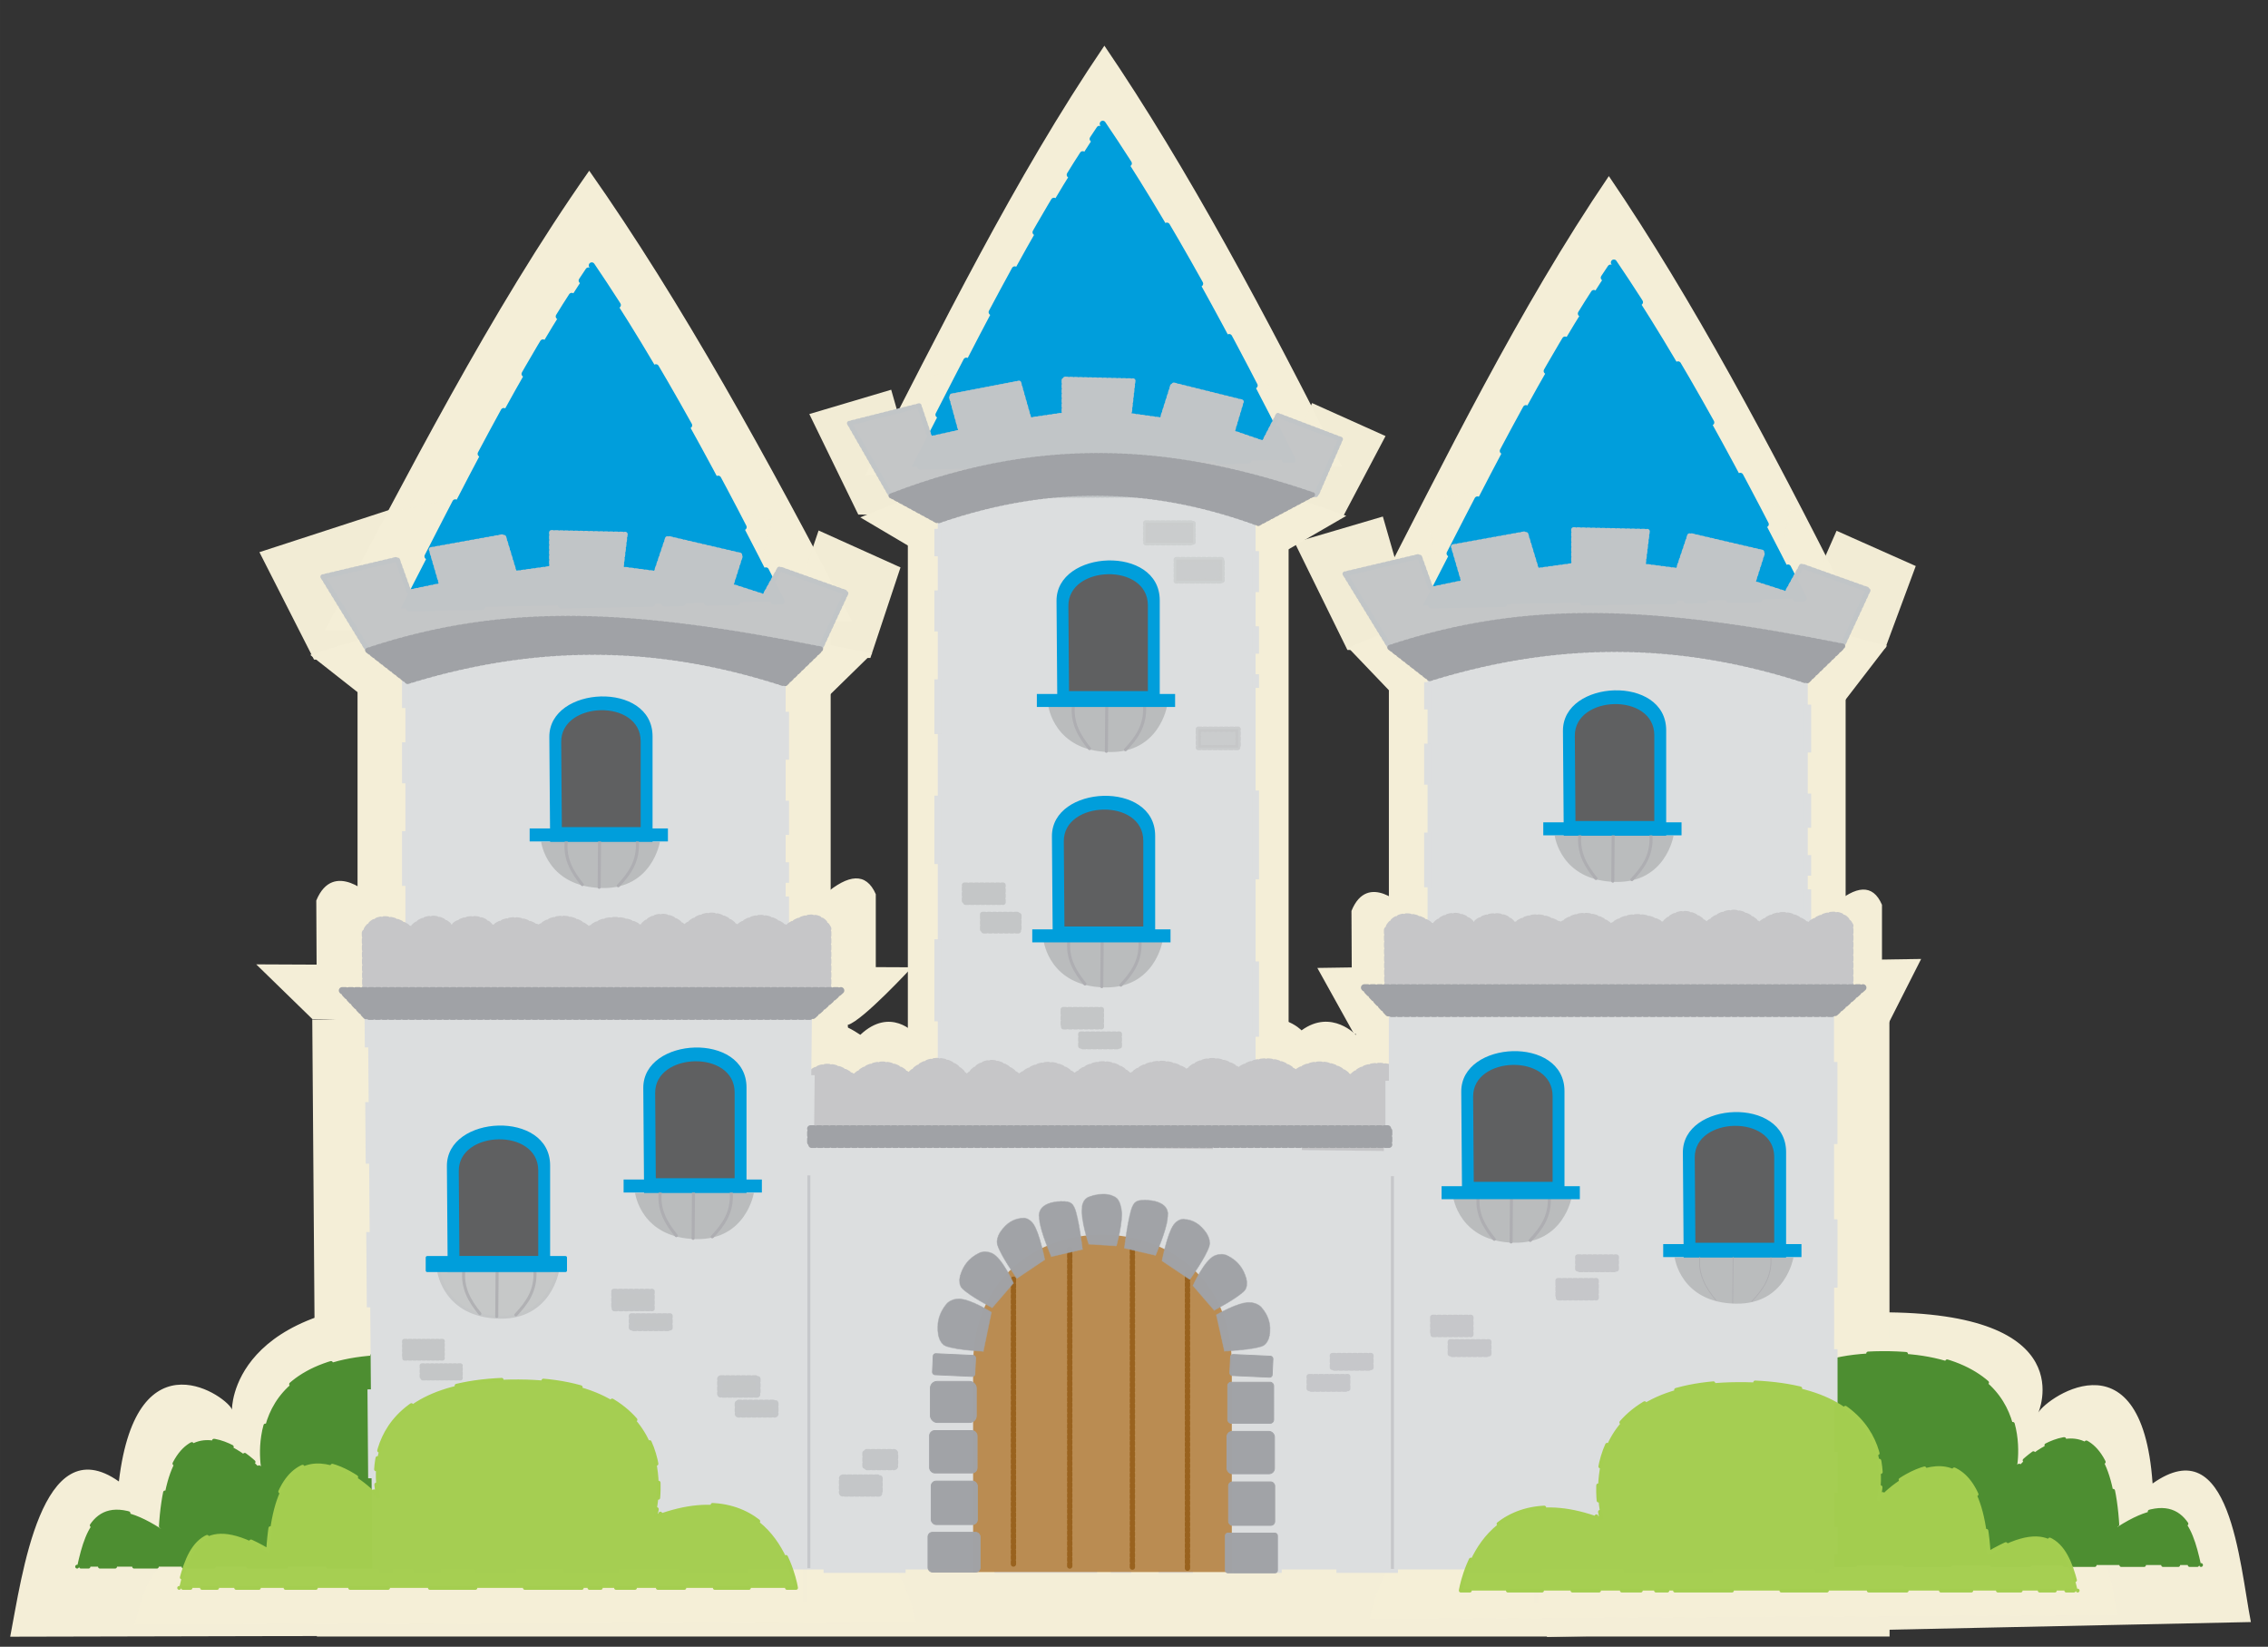 <?xml version="1.0" encoding="UTF-8" standalone="no"?>
<svg
   xmlns:dc="http://purl.org/dc/elements/1.1/"
   xmlns:cc="http://creativecommons.org/ns#"
   xmlns:rdf="http://www.w3.org/1999/02/22-rdf-syntax-ns#"
   xmlns:svg="http://www.w3.org/2000/svg"
   xmlns="http://www.w3.org/2000/svg"
   xmlns:xlink="http://www.w3.org/1999/xlink"
   xmlns:sodipodi="http://sodipodi.sourceforge.net/DTD/sodipodi-0.dtd"
   xmlns:inkscape="http://www.inkscape.org/namespaces/inkscape"
   viewBox="0 0 306.789 222.7"
   height="841.701"
   width="1159.52"
   version="1.1"
   id="svg613"
   sodipodi:docname="castelo_sticker.svg"
   inkscape:version="0.92.3 (2405546, 2018-03-11)">
  <rect x="0" y="0" width="306.789" height="222.7" fill="#333333" stroke="none"/>
  <sodipodi:namedview
     id="namedview615"
     pagecolor="#ffffff"
     bordercolor="#666666"
     borderopacity="1.0"
     inkscape:pageshadow="2"
     inkscape:pageopacity="0.0"
     inkscape:pagecheckerboard="0"
     showgrid="false"
     inkscape:zoom="0.98651762"
     inkscape:cx="646.21528"
     inkscape:cy="484.84636"
     inkscape:window-width="1920"
     inkscape:window-height="1052"
     inkscape:window-x="1366"
     inkscape:window-y="0"
     inkscape:window-maximized="1"
     inkscape:current-layer="svg613" />
  <style
     id="style313"><![CDATA[.B{stroke-linejoin:round}.C{stroke-linecap:round}.D{stroke-opacity:.996}.E{fill-opacity:.98}.F{fill:#009edb}.G{fill:none}.H{stroke-width:.41}.I{fill:#5f6061}.J{fill:#babcbd}.K{fill-opacity:.984}.L{stroke:#aeaeb2}.M{fill:#c4c6c7}.N{fill-opacity:.985}.O{stroke-width:.925}.P{fill:#dcdedf}.Q{stroke:#dcdedf}.R{stroke-width:.719}.S{stroke-opacity:.749}.T{stroke-dasharray:0.36, 0.36}.U{stroke-dasharray:0, 0.925, 1.85, 2.775, 3.7, 4.625, 5.55, 6.474, 7.399, 8.324, 9.249, 10.174, 11.099, 12.024, 12.949}.V{fill:#c6c6c8}.W{stroke:#c6c6c8}.X{stroke-dasharray:0.462, 0.462}.Y{fill:#009edc}.Z{stroke:#009edc}.a{stroke-width:.822}.b{stroke-dasharray:0, 0.822, 1.644, 2.466, 3.289, 4.111, 4.933, 5.755, 6.577, 7.399, 8.222, 9.044, 9.866, 10.688, 11.51}.c{fill:#a0a2a6}.d{stroke:#c4c6c7}.e{stroke-width:.102}.f{color-interpolation-filters:sRGB}.g{stroke-width:.514}.h{stroke-dasharray:0, 0.514, 1.028, 1.542, 2.055, 2.569, 3.083, 3.597, 4.111, 4.625, 5.138, 5.652, 6.166, 6.68, 7.194}.i{stroke-dasharray:0.462, 0.462}.j{fill-opacity:.995}.k{stroke-opacity:.925}.l{stroke-width:.122}.m{stroke-dasharray:0.061, 0.061}.n{stroke-width:.108}.o{stroke-dasharray:0.054, 0.054}.p{stroke-dasharray:0.051, 0.051}.q{stroke-width:.098}.r{stroke-dasharray:0.049, 0.049}.s{stroke-width:.743}.t{stroke-dasharray:0.372, 0.372}]]></style>
  <defs
     id="defs331">
    <filter
       height="1.08"
       y="-0.04"
       width="1.241"
       x="-0.12"
       class="f"
       id="filter317"
       style="color-interpolation-filters:sRGB">
      <feGaussianBlur
         stdDeviation=".342"
         id="feGaussianBlur315" />
    </filter>
    <filter
       height="1.365"
       y="-0.182"
       width="2"
       x="-0.5"
       class="f"
       id="filter321"
       style="color-interpolation-filters:sRGB">
      <feGaussianBlur
         stdDeviation="1.56"
         id="feGaussianBlur319" />
    </filter>
    <path
       id="C"
       d="m 143.858,10.107 c -9.774,14.391 -17.645,30.533 -25.836,46.381 l 51.516,-0.954 C 161.3,39.206 152.917,23.413 143.858,10.108 Z"
       inkscape:connector-curvature="0" />
    <path
       id="D"
       d="m 67.628,118.914 c -1.532,-0.527 -3.346,-2.138 -6.406,0.136 -1.371,-2.29 -4.696,-1.21 -5.418,-0.029 -1.76,-2.032 -3.912,-1.628 -5.506,0.155 0,0 -4.276,-3.47 -6.207,0.353 l 0.047,7.687 h 62.547 v -8.266 c -1.091,-2.046 -3.078,-1.809 -5.683,0 -1.818,-1.158 -3.589,-2.458 -6.613,0 -2.781,-2.671 -5.032,-1.843 -7.129,0 -1.792,-1.709 -3.686,-2.399 -5.889,0 0,0 -3.505,-2.65 -7.026,0.207 -2.258,-1.887 -4.52,-2.003 -6.716,-0.242 z"
       inkscape:connector-curvature="0" />
    <path
       id="E"
       d="m 81.817,154.996 h 13.852 v -14.564 c 0,-7.554 -14.016,-6.876 -13.963,0.082 z"
       inkscape:connector-curvature="0" />
    <path
       id="F"
       d="m 80.595,154.688 h 16.067 c 0,0 -1.019,6.373 -7.801,6.251 -7.508,-0.135 -8.266,-6.251 -8.266,-6.251 z"
       inkscape:connector-curvature="0" />
    <path
       id="G"
       d="m 83.398,152.7 h 10.665 v -11.591 c 0,-5.811 -10.791,-5.462 -10.75,0.065 z"
       inkscape:connector-curvature="0" />
    <path
       id="H"
       d="m 86.174,160.474 c -1.352,-1.666 -2.452,-3.458 -2.17,-5.941"
       inkscape:connector-curvature="0" />
    <path
       id="I"
       d="m 91.03,160.629 c 1.485,-1.588 2.735,-3.262 2.583,-5.941"
       inkscape:connector-curvature="0" />
    <path
       id="J"
       d="m 44.466,81.325 5.361,4.179 c 19.126,-5.929 35.728,-4.658 51.022,0.342 l 4.842,-4.693 C 80.508,76.157 63.26,75.09 44.467,81.324 Z"
       inkscape:connector-curvature="0" />
  </defs>
  <path
     inkscape:connector-curvature="0"
     style="fill:#f4eed7;stroke:none;stroke-width:1.34;stroke-linecap:round;stroke-linejoin:round;stroke-dasharray:0, 0.182, 0.364, 0.546, 0.729, 0.911, 1.093, 1.275, 1.457, 1.639, 1.821, 2.004, 2.186, 2.368, 2.55"
     d="m 304.475,219.355 -95.234,2.017 c 0,0 5.389,-29.235 25.285,-20.354 0,0 -8.442,-23.415 19.607,-23.547 27.889,-0.131 21.543,13.69 21.543,13.69 0.353,-1.525 14.026,-11.88 15.501,9.458 10.515,-7.445 11.734,10.723 13.297,18.736 z M 1.38,221.337 103.634,221.108 c 0,0 -4.087,-33.492 -23.983,-24.612 0,0 7.394,-20.543 -20.656,-20.675 -27.889,-0.131 -27.619,14.817 -27.619,14.817 -0.353,-1.525 -12.856,-10.752 -15.296,9.708 C 5.564,192.901 2.943,213.324 1.38,221.337 Z"
     class="B C g h"
     id="path333-3"
     sodipodi:nodetypes="cccccccccccccc" />
  <g
     transform="matrix(1.187,0,0,1.064,-20.993,0.362)"
     class="O"
     id="g341-6"
     style="fill:#e3dedb;stroke-width:0.925">
    <path
       style="fill:#f4eed7;stroke:none;stroke-width:0.929;stroke-dasharray:0, 0.929, 1.858, 2.788, 3.717, 4.646, 5.575, 6.504, 7.434, 8.363, 9.292, 10.221, 11.15, 12.08, 13.009;stroke-opacity:0.985"
       inkscape:connector-curvature="0"
       d="m 121.143,59.341 v 89.611 H 164.533 V 59.017 Z"
       class="P Q U"
       id="path335-7" />
    <path
       inkscape:connector-curvature="0"
       d="m 103.365,139.691 v 12.432 h 81.065 l -0.01,-13.146 c -10e-4,-0.971 -4.177,-2.773 -7.05,0.271 0,0 -3.354,-3.691 -7.452,-0.704 0,0 -3.206,-3.333 -7.714,-0.352 0,0 -3.624,-3.066 -6.966,0.277 0,0 -3.717,-3.057 -7.673,0.629 0,0 -3.081,-3.916 -7.512,-0.054 -2.114,-1.802 -4.099,-2.509 -7.541,0.073 -2.941,-2.548 -4.608,-2.721 -7.045,0.146 -2.083,-2.659 -4.797,-3.513 -7.869,-0.292 0,0 -3.271,-3.684 -7.364,0.175 -1.965,-1.298 -4.485,-2.729 -6.867,0.544 z"
       class="B C V W X"
       id="path337-5"
       style="fill:#e3dedb;stroke:none;stroke-linecap:round;stroke-linejoin:round;stroke-dasharray:0.462, 0.462" />
    <path
       inkscape:connector-curvature="0"
       d="M 53.799,207.658 H 233.02 l -0.022,-78.842 -60.798,2.045 v 18.988 l -57.38,-3.453 -0.517,-16.418 -61.032,-0.742 z"
       class="P Q U"
       id="path339-3"
       style="fill:#f4eed7;stroke:none;stroke-width:0.89;stroke-dasharray:0, 0.89, 1.78, 2.67, 3.56, 4.45, 5.34, 6.23, 7.12, 8.01, 8.9, 9.79, 10.68, 11.57, 12.46"
       sodipodi:nodetypes="ccccccccc" />
  </g>
  <g
     transform="matrix(1.253,0,0,1.253,-30.865,-6.487)"
     class="B C"
     id="g349-6"
     style="fill:#f4eed7;stroke-linecap:round;stroke-linejoin:round">
    <use
       height="100%"
       width="100%"
       y="0"
       x="0"
       xlink:href="#C"
       class="Y Z a b"
       id="use347-9"
       style="fill:#f4eed7;stroke:none;stroke-width:0.822;stroke-dasharray:0, 0.822, 1.644, 2.466, 3.289, 4.111, 4.933, 5.755, 6.577, 7.399, 8.222, 9.044, 9.866, 10.688, 11.51" />
  </g>
  <g
     transform="matrix(1.339,0,0,1.345,-28.4,-58.162)"
     class="O"
     id="g359-1"
     style="fill:#f4eed7;stroke:none;stroke-width:0.925">
    <path
       style="fill:#f4eed7;stroke:none;stroke-width:0.766;stroke-dasharray:0, 0.766, 1.532, 2.298, 3.064, 3.83, 4.596, 5.362, 6.128, 6.894, 7.66, 8.426, 9.192, 9.958, 10.724;stroke-opacity:0.99"
       inkscape:connector-curvature="0"
       d="m 57.329,106.369 v 30.013 h 47.796 v -30.122 z"
       class="P Q U"
       id="path351-2" />
    <g
       class="B C"
       id="g357-7"
       style="fill:#f4eed7;stroke:none;stroke-linecap:round;stroke-linejoin:round"
       transform="matrix(1,0,0,1.098,6.324,1.157)">
      <use
         height="100%"
         width="100%"
         y="0"
         x="0"
         xlink:href="#D"
         class="V W X"
         id="use353-0"
         style="fill:#f4eed7;stroke:none;stroke-dasharray:0.462, 0.462"
         transform="matrix(0.903,0,0,1,7.023,1.261)" />
      <path
         style="fill:#f4eed7;stroke:none;stroke-dasharray:0.462, 0.462"
         inkscape:connector-curvature="0"
         d="m 40.769,126.637 66.241,0.269 c 0,0 -4.966,4.881 -6.463,5.271 -0.856,1.461 -54.11,-0.535 -54.11,-0.535 z"
         class="c i"
         id="path355-9"
         sodipodi:nodetypes="ccccc" />
    </g>
  </g>
  <g
     transform="matrix(1.253,0,0,1.253,-21.573,-40.813)"
     class="M B C"
     id="g373-3"
     style="fill:#f4eed7;stroke-linecap:round;stroke-linejoin:round">
    <path
       style="fill:#f4eed7;fill-opacity:0.985;stroke:none;stroke-width:0.662;stroke-dasharray:0.331, 0.331"
       inkscape:connector-curvature="0"
       d="m 104.587,77.26 5.287,10.851 52.365,0.152 4.555,-8.629 -7.931,-3.56 -1.817,4.154 -3.965,-1.61 1.156,-4.577 -8.674,-2.543 -1.404,5.256 -4.131,-0.679 0.495,-5.171 -8.757,-0.254 v 5.341 l -4.379,0.763 -1.322,-5.51 -8.592,1.95 1.24,5.341 -3.883,1.017 -1.404,-4.917 z"
       class="N"
       id="path361-6"
       sodipodi:nodetypes="ccccccccccccccccccccc" />
  </g>
  <g
     transform="matrix(1.253,0,0,1.253,-21.573,-40.813)"
     style="fill:none;stroke-width:0.409;stroke-opacity:0.925"
     class="G k"
     id="g435-0">
    <path
       style="stroke:#c5c6c9"
       inkscape:connector-curvature="0"
       d="M 104.101,205.431 V 152.323"
       id="path431-3" />
    <path
       style="stroke:#c4c5c8"
       inkscape:connector-curvature="0"
       d="M 183.04,205.535 V 152.427"
       id="path433-6" />
  </g>
  <path
     style="fill:#f4eed7;stroke:none;stroke-width:1.364;stroke-linecap:round;stroke-linejoin:round;stroke-dasharray:0, 0.297, 0.593, 0.89, 1.186, 1.483, 1.78, 2.076, 2.373, 2.669, 2.966, 3.263, 3.559, 3.856, 4.152"
     inkscape:connector-curvature="0"
     d="M 79.704,23.085 C 66.157,42.389 55.248,64.042 43.895,85.3 L 115.296,84.02 C 103.88,62.117 92.261,40.932 79.704,23.085 Z"
     class="B C Y Z a b"
     id="path437-1" />
  <g
     transform="matrix(1.253,0,0,1.253,-21.573,-40.813)"
     class="O"
     id="g443-0"
     style="fill:#f4eed7;stroke:none;stroke-width:0.925">
    <path
       style="fill:#f4eed7;stroke:none;stroke-width:0.906;stroke-dasharray:0, 0.906, 1.811, 2.717, 3.623, 4.528, 5.434, 6.34, 7.245, 8.151, 9.057, 9.962, 10.868, 11.774, 12.679;stroke-opacity:0.995"
       inkscape:connector-curvature="0"
       d="m 167.155,102.3 v 40.096 h 49.309 v -40.241 z"
       class="P Q"
       id="path439-6" />
    <use
       height="100%"
       width="100%"
       xlink:href="#D"
       x="138.261"
       y="-0.389"
       class="B C V W X"
       id="use441-3"
       style="fill:#f4eed7;stroke:none;stroke-linecap:round;stroke-linejoin:round;stroke-dasharray:0.462, 0.462"
       transform="matrix(0.915,0,0,1.137,-3.737,-4.578)" />
  </g>
  <use
     height="100%"
     width="100%"
     transform="matrix(1.253,0,0,1.253,-49.261,-12.366)"
     xlink:href="#C"
     x="69.141"
     y="18.766"
     class="B C Y Z a b"
     id="use445-2"
     style="fill:#f4eed7;stroke:none;stroke-width:0.822;stroke-linecap:round;stroke-linejoin:round;stroke-dasharray:0, 0.822, 1.644, 2.466, 3.289, 4.111, 4.933, 5.755, 6.577, 7.399, 8.222, 9.044, 9.866, 10.688, 11.51" />
  <g
     transform="matrix(1.253,0,0,1.481,-21.573,-64.424)"
     class="M N"
     id="g593-9"
     style="fill:#f4eed7;fill-opacity:0.985;stroke:#c1c5c7;stroke-width:0.672;stroke-linecap:round;stroke-linejoin:round">
    <path
       style="fill:#f4eed7;stroke:none;stroke-width:0.665;stroke-dasharray:0.333, 0.333"
       inkscape:connector-curvature="0"
       d="m 45.222,93.92 5.896,9.811 60.063,-0.153 3.252,-8.267 -8.843,-3.37 -1.87,4.664 -4.422,-1.456 1.29,-4.139 -9.673,-2.299 -1.566,4.752 -4.606,-0.613 0.553,-4.675 -9.764,-0.23 v 4.829 l -4.883,0.69 -1.474,-4.982 -9.58,1.763 1.382,4.829 3.519,0.63 -4.273,-5.913 z"
       id="path589-7"
       sodipodi:nodetypes="ccccccccccccccccccccc" />
    <path
       style="fill:#f4eed7;stroke:none;stroke-width:0.654;stroke-dasharray:0.327, 0.327"
       inkscape:connector-curvature="0"
       d="m 156.979,93.039 5.699,9.811 58.061,-0.153 3.295,-7.511 -8.549,-3.219 -1.959,3.756 -4.275,-1.456 1.247,-4.139 -9.351,-2.299 -1.514,4.752 -4.453,-0.613 0.534,-4.675 -9.439,-0.23 v 4.829 l -4.72,0.69 -1.425,-4.982 -9.262,1.763 1.336,4.829 -4.186,0.92 -1.514,-4.446 z"
       id="path591-7" />
  </g>
  <g
     transform="matrix(1.253,0,0,1.253,-21.573,-40.813)"
     class="c"
     id="g607-6"
     style="fill:#f4eed7;stroke:none;stroke-linecap:round;stroke-linejoin:round">
    <use
       xlink:href="#J"
       class="s t"
       id="use595-7"
       x="0"
       y="0"
       width="100%"
       height="100%"
       style="fill:#f4eed7;stroke:none;stroke-width:0.743;stroke-dasharray:0.372, 0.372"
       transform="matrix(0.991,0,0,1,6.642,21.931)" />
    <path
       style="fill:#f4eed7;stroke:none;stroke-width:0.642;stroke-dasharray:0.321, 0.321"
       inkscape:connector-curvature="0"
       d="m 110.09,88.411 5.794,3.425 c 14.961,-5.649 27.947,-4.438 39.911,0.326 l 6.759,-3.914 c -15.73,-5.823 -32.47,-8.271 -52.464,0.163 z"
       id="path597-3" />
    <use
       xlink:href="#J"
       x="138.261"
       y="-0.388"
       class="s t"
       id="use599-6"
       width="100%"
       height="100%"
       style="fill:#f4eed7;stroke:none;stroke-width:0.743;stroke-dasharray:0.372, 0.372"
       transform="matrix(0.95,0,0,1.274,-10.82,-0.631)" />
    <g
       class="O i"
       id="g605-5"
       style="fill:#f4eed7;stroke:none;stroke-width:0.925;stroke-dasharray:0.462, 0.462"
       transform="matrix(1.02,0,0,1.02,-1.569,1.524)">
      <path
         inkscape:connector-curvature="0"
         d="m 157.843,132.858 63.907,-0.95 -3.481,6.869 -56.544,1.069 z"
         id="path601-6"
         style="fill:#f4eed7;stroke:none;stroke-width:1.177"
         sodipodi:nodetypes="ccccc" />
      <path
         style="fill:#f4eed7;stroke:none;paint-order:fill markers stroke"
         inkscape:connector-curvature="0"
         d="m 104.33,145.999 h 78.235 v 2.153 H 104.33 Z"
         id="path603-3" />
    </g>
  </g>
  <path
     inkscape:connector-curvature="0"
     d="m 18.2,219.69 105.673,-0.268 c 0,0 -2.457,-19.413 -23.281,-11.635 0,0 6.124,-22.916 -23.236,-23.031 -29.191,-0.114 -23.805,19.856 -23.805,19.856 -0.37,-1.335 -18.588,-17.036 -20.132,8.46 -11.007,-6.519 -13.584,-0.399 -15.22,6.618 z m 268.303,-1.268 -101.247,0.536 c 0,0 2.993,-20.083 23.817,-12.305 0,0 -6.124,-22.916 23.236,-23.031 29.191,-0.114 23.805,19.856 23.805,19.856 0.37,-1.335 17.112,-16.365 18.657,9.13 11.007,-6.519 10.097,-1.203 11.733,5.814 z"
     class="g h E"
     id="path609-9"
     style="fill:#f4eed7;fill-opacity:0.98;stroke:none;stroke-width:1.253;stroke-linecap:round;stroke-linejoin:round;stroke-dasharray:0, 0.17, 0.341, 0.511, 0.682, 0.852, 1.022, 1.193, 1.363, 1.534, 1.704, 1.875, 2.045, 2.215, 2.386"
     sodipodi:nodetypes="ccccccccccccccc" />
  <g
     style="fill:#a0a2a6;fill-opacity:0.98;stroke:#a1a3a7"
     class="c E"
     id="g485-0"
     transform="translate(282.492,57.038)" />
  <g
     transform="translate(286.764,-23.644)"
     class="M N"
     id="g593-9-4"
     style="fill:#c4c6c7;fill-opacity:0.985;stroke:#c1c5c7;stroke-width:0.672;stroke-linecap:round;stroke-linejoin:round" />
  <g
     id="g1553"
     transform="translate(0,12.7)">
    <path
       id="path333"
       class="B C g h"
       d="m 297.734,198.942 h -78.386 c 0,0 2.243,-16.29 17.849,-9.982 0,0 -4.589,-18.588 17.412,-18.682 21.875,-0.093 17.839,16.106 17.839,16.106 0.277,-1.083 12.824,-13.275 13.981,7.406 8.248,-5.288 10.078,-0.54 11.304,5.152 z m -287.303,0.22 h 78.386 c 0,0 -2.243,-16.29 -17.849,-9.982 0,0 4.589,-18.588 -17.412,-18.682 -21.875,-0.093 -17.839,16.106 -17.839,16.106 -0.277,-1.083 -12.824,-13.275 -13.981,7.406 -8.248,-5.288 -10.078,-0.54 -11.304,5.152 z"
       inkscape:connector-curvature="0"
       style="fill:#4d8e31;stroke:#4d8e31;stroke-width:0.514;stroke-linecap:round;stroke-linejoin:round;stroke-dasharray:0, 0.514, 1.028, 1.542, 2.055, 2.569, 3.083, 3.597, 4.111, 4.625, 5.138, 5.652, 6.166, 6.68, 7.194" />
    <g
       id="g341"
       class="O"
       transform="translate(5.31,-6.069)"
       style="stroke-width:0.925">
      <path
         style="fill:#f4eed7;stroke:none;stroke-width:1;stroke-linecap:round;stroke-linejoin:round;stroke-dasharray:0.122, 0.122"
         inkscape:connector-curvature="0"
         id="path337-2"
         class="B C V W X"
         d="m 104.196,133.855 v 12.432 h 81.065 l -0.01,-13.146 c -0.001,-0.971 -4.177,-2.773 -7.05,0.271 0,0 -3.354,-3.691 -7.452,-0.704 0,0 -3.206,-3.333 -7.714,-0.352 0,0 -3.624,-3.066 -6.966,0.277 0,0 -3.717,-3.057 -7.673,0.629 0,0 -3.081,-3.916 -7.512,-0.054 -2.114,-1.802 -4.099,-2.509 -7.541,0.073 -2.941,-2.548 -4.608,-2.721 -7.045,0.146 -2.083,-2.659 -4.797,-3.513 -7.869,-0.292 0,0 -3.271,-3.684 -7.364,0.175 -1.965,-1.298 -4.485,-2.729 -6.867,0.544 z" />
      <path
         id="path335"
         class="P Q U"
         d="m 121.542,59.341 v 89.611 h 42.991 V 59.017 Z"
         inkscape:connector-curvature="0"
         style="fill:#dcdedf;stroke:#dcdedf;stroke-dasharray:0, 0.925, 1.85, 2.775, 3.7, 4.625, 5.55, 6.474, 7.399, 8.324, 9.249, 10.174, 11.099, 12.024, 12.949;stroke-opacity:0.985" />
      <path
         id="path337"
         class="B C V W X"
         d="m 103.365,139.691 v 12.432 h 81.065 l -0.01,-13.146 c -10e-4,-0.971 -4.177,-2.773 -7.05,0.271 0,0 -3.354,-3.691 -7.452,-0.704 0,0 -3.206,-3.333 -7.714,-0.352 0,0 -3.624,-3.066 -6.966,0.277 0,0 -3.717,-3.057 -7.673,0.629 0,0 -3.081,-3.916 -7.512,-0.054 -2.114,-1.802 -4.099,-2.509 -7.541,0.073 -2.941,-2.548 -4.608,-2.721 -7.045,0.146 -2.083,-2.659 -4.797,-3.513 -7.869,-0.292 0,0 -3.271,-3.684 -7.364,0.175 -1.965,-1.298 -4.485,-2.729 -6.867,0.544 z"
         inkscape:connector-curvature="0"
         style="fill:#c6c6c8;stroke:#c6c6c8;stroke-linecap:round;stroke-linejoin:round;stroke-dasharray:0.462, 0.462" />
      <path
         id="path339"
         class="P Q U"
         d="m 45.049,205.613 h 197.75 l -0.024,-75.17 h -60.217 v 18.586 l -78.228,-0.877 0.184,-17.321 -60.047,0.024 z"
         inkscape:connector-curvature="0"
         style="fill:#dcdedf;stroke:#dcdedf;stroke-dasharray:0, 0.925, 1.85, 2.775, 3.7, 4.625, 5.55, 6.474, 7.399, 8.324, 9.249, 10.174, 11.099, 12.024, 12.949" />
    </g>
    <path
       id="path343"
       class="E"
       d="m 131.631,199.892 h 34.995 v -27.992 c 0,-23.443 -34.995,-23.582 -34.995,0 z"
       inkscape:connector-curvature="0"
       style="fill:#ba8b50;fill-opacity:0.98" />
    <g
       id="g349"
       class="B C"
       transform="translate(5.31,-6.069)"
       style="stroke-linecap:round;stroke-linejoin:round">
      <path
         id="path345"
         class="G R S"
         d="M 147.867,205.296 V 162.19 m 7.452,43.252 v -40.184 m -23.542,1.099 v 38.646 m 7.615,0.146 v -43.106"
         inkscape:connector-curvature="0"
         style="fill:none;stroke:#8e540c;stroke-width:0.719;stroke-dasharray:0.36, 0.36;stroke-opacity:0.749" />
      <use
         id="use347"
         class="Y Z a b"
         xlink:href="#C"
         style="fill:#009edc;stroke:#009edc;stroke-width:0.822;stroke-dasharray:0, 0.822, 1.644, 2.466, 3.289, 4.111, 4.933, 5.755, 6.577, 7.399, 8.222, 9.044, 9.866, 10.688, 11.51"
         x="0"
         y="0"
         width="100%"
         height="100%" />
    </g>
    <g
       id="g359"
       class="O"
       transform="translate(5.31,-6.069)"
       style="stroke-width:0.925">
      <path
         id="path351"
         class="P Q U"
         d="m 49.534,79.872 v 40.673 h 51.427 v -40.82 z"
         inkscape:connector-curvature="0"
         style="fill:#dcdedf;stroke:#dcdedf;stroke-dasharray:0, 0.925, 1.85, 2.775, 3.7, 4.625, 5.55, 6.474, 7.399, 8.324, 9.249, 10.174, 11.099, 12.024, 12.949;stroke-opacity:0.99" />
      <g
         id="g357"
         class="B C"
         style="stroke-linecap:round;stroke-linejoin:round">
        <use
           id="use353"
           class="V W X"
           xlink:href="#D"
           style="fill:#c6c6c8;stroke:#c6c6c8;stroke-dasharray:0.462, 0.462"
           x="0"
           y="0"
           width="100%"
           height="100%" />
        <path
           id="path355"
           class="c i"
           d="m 40.983,127.319 h 67.454 l -3.923,3.513 H 44.297 Z"
           inkscape:connector-curvature="0"
           style="fill:#a0a2a6;stroke:#a0a2a6;stroke-dasharray:0.462, 0.462" />
      </g>
    </g>
    <g
       id="g373"
       class="M B C"
       transform="translate(5.31,-6.069)"
       style="fill:#c4c6c7;stroke-linecap:round;stroke-linejoin:round">
      <path
         id="path361"
         class="N"
         d="m 109.58,50.607 5.647,9.817 57.531,-0.153 3.265,-7.516 -8.471,-3.221 -1.941,3.758 -4.235,-1.457 1.235,-4.141 -9.265,-2.301 -1.5,4.755 -4.412,-0.614 0.529,-4.678 -9.353,-0.23 v 4.832 l -4.677,0.69 -1.412,-4.985 -9.177,1.764 1.324,4.832 -4.147,0.92 -1.5,-4.448 z"
         inkscape:connector-curvature="0"
         style="fill-opacity:0.985;stroke:#c1c5c7;stroke-width:0.651;stroke-dasharray:0.326, 0.326" />
      <g
         id="g371"
         class="R T"
         style="stroke-width:0.719;stroke-dasharray:0.36, 0.36">
        <g
           id="g367"
           class="d"
           style="stroke:#c4c6c7">
          <path
             id="path363"
             d="m 127.607,117.029 h 4.908 v 2.221 h -4.908 z m -2.455,-3.961 h 5.218 v 2.325 h -5.218 z m 13.356,16.834 h 5.166 v 2.325 h -5.166 z m 2.376,3.306 h 5.218 v 1.705 h -5.218 z"
             inkscape:connector-curvature="0"
             style="paint-order:fill markers stroke" />
          <path
             id="path365"
             d="m 156.796,91.982 h 5.373 v 2.48 h -5.373 z"
             inkscape:connector-curvature="0"
             style="opacity:0.748;paint-order:fill markers stroke" />
        </g>
        <path
           id="path369"
           d="m 149.667,64.084 h 6.406 v 2.686 h -6.406 z m 4.133,4.96 h 6.199 v 2.893 H 153.8 Z"
           inkscape:connector-curvature="0"
           style="opacity:0.748;stroke:#cacccd;paint-order:fill markers stroke" />
      </g>
    </g>
    <use
       id="use375"
       class="F"
       xlink:href="#E"
       transform="translate(5.31,-6.069)"
       style="fill:#009edb"
       x="0"
       y="0"
       width="100%"
       height="100%" />
    <use
       id="use377"
       class="J K"
       xlink:href="#F"
       transform="translate(5.31,-6.069)"
       style="fill:#babcbd;fill-opacity:0.984"
       x="0"
       y="0"
       width="100%"
       height="100%" />
    <use
       id="use379"
       class="I"
       xlink:href="#G"
       transform="translate(5.31,-6.069)"
       style="fill:#5f6061"
       x="0"
       y="0"
       width="100%"
       height="100%" />
    <g
       id="g387"
       class="B C G H L D"
       transform="translate(5.31,-6.069)"
       style="fill:none;stroke:#aeaeb2;stroke-width:0.41;stroke-linecap:round;stroke-linejoin:round;stroke-opacity:0.996">
      <use
         id="use381"
         xlink:href="#H"
         x="0"
         y="0"
         width="100%"
         height="100%" />
      <path
         id="path383"
         d="m 88.447,160.836 0.052,-6.199"
         inkscape:connector-curvature="0" />
      <use
         id="use385"
         xlink:href="#I"
         x="0"
         y="0"
         width="100%"
         height="100%" />
    </g>
    <g
       id="g393"
       class="F"
       transform="translate(5.31,-6.069)"
       style="fill:#009edb">
      <path
         id="path389"
         d="m 79.045,152.88 h 18.702 v 1.757 H 79.045 Z"
         inkscape:connector-curvature="0"
         style="paint-order:fill markers stroke" />
      <use
         id="use391"
         y="10.553"
         x="-26.565"
         xlink:href="#E"
         width="100%"
         height="100%" />
    </g>
    <use
       id="use395"
       class="B H M d"
       y="10.554"
       x="-26.566"
       xlink:href="#F"
       transform="translate(5.31,-6.069)"
       style="fill:#c4c6c7;fill-opacity:0.931;stroke:#c4c6c7;stroke-width:0.41;stroke-linejoin:round"
       width="100%"
       height="100%" />
    <use
       id="use397"
       class="I"
       y="10.554"
       x="-26.565"
       xlink:href="#G"
       transform="translate(5.31,-6.069)"
       style="fill:#5f6061"
       width="100%"
       height="100%" />
    <g
       id="g405"
       class="B C G H S"
       transform="translate(5.31,-6.069)"
       style="fill:none;stroke:#aaaaae;stroke-width:0.41;stroke-linecap:round;stroke-linejoin:round;stroke-opacity:0.749">
      <use
         id="use399"
         y="10.554"
         x="-26.565"
         xlink:href="#H"
         width="100%"
         height="100%" />
      <path
         id="path401"
         d="m 61.882,171.389 0.052,-6.199"
         inkscape:connector-curvature="0" />
      <use
         id="use403"
         y="10.554"
         x="-26.565"
         xlink:href="#I"
         width="100%"
         height="100%" />
    </g>
    <path
       id="path407"
       class="B F H"
       d="m 57.789,157.364 h 18.702 v 1.757 h -18.702 z"
       inkscape:connector-curvature="0"
       style="fill:#009edb;stroke:#009edb;stroke-width:0.41;stroke-linejoin:round;paint-order:fill markers stroke" />
    <g
       id="g429"
       class="C B"
       transform="translate(5.31,-6.069)"
       style="stroke-linecap:round;stroke-linejoin:round">
      <g
         id="g415"
         class="M R T"
         style="fill:#c4c6c7;stroke:#c4c6c8;stroke-width:0.719;stroke-dasharray:0.36, 0.36">
        <path
           id="path409"
           d="m 77.73,168.013 h 5.166 v 2.325 H 77.73 Z m 2.377,3.306 h 5.218 v 1.705 h -5.218 z"
           inkscape:connector-curvature="0"
           style="paint-order:fill markers stroke" />
        <rect
           id="rect411"
           class="j"
           width="5.166"
           height="2.325"
           x="92.05"
           y="179.703"
           rx="0.167"
           ry="0.167"
           style="fill-opacity:0.995;paint-order:fill markers stroke" />
        <rect
           id="rect413"
           class="j"
           width="5.218"
           height="1.705"
           x="94.427"
           y="183.009"
           rx="0.167"
           ry="0.167"
           style="fill-opacity:0.995;paint-order:fill markers stroke" />
      </g>
      <path
         id="path417"
         class="d M"
         d="m 49.383,174.735 h 5.166 v 2.325 h -5.166 z m 2.376,3.306 h 5.218 v 1.705 h -5.218 z"
         inkscape:connector-curvature="0"
         style="fill:#c4c6c7;stroke:#c4c6c7;stroke-width:0.617;stroke-dasharray:0.308, 0.308;paint-order:fill markers stroke" />
      <g
         id="g427"
         class="R T"
         style="stroke-width:0.719;stroke-dasharray:0.36, 0.36">
        <path
           id="path419"
           d="m 188.491,171.52 h 5.166 v 2.325 h -5.166 z m 2.376,3.306 h 5.218 v 1.705 h -5.218 z m 14.574,-8.274 h 5.166 v 2.325 h -5.166 z m 2.668,-3.196 h 5.218 v 1.705 h -5.218 z m -36.33,16.173 h 5.218 v 1.705 h -5.218 z m 3.142,-2.849 h 5.218 v 1.705 h -5.218 z"
           inkscape:connector-curvature="0"
           style="fill:#c4c5c8;fill-opacity:0.933;stroke:#c6c7ca;paint-order:fill markers stroke" />
        <g
           id="g425"
           class="N"
           style="fill:#c4c6c8;fill-opacity:0.985;stroke:#c4c6c8">
          <rect
             id="rect421"
             width="5.218"
             height="2.298"
             x="108.522"
             y="193.115"
             rx="0.2"
             ry="0.2"
             style="paint-order:fill markers stroke" />
          <rect
             id="rect423"
             width="4.146"
             height="2.156"
             x="111.689"
             y="189.681"
             rx="0.234"
             ry="0.234"
             style="paint-order:fill markers stroke" />
        </g>
      </g>
    </g>
    <g
       id="g435"
       class="G k"
       transform="translate(5.31,-6.069)"
       style="fill:none;stroke-width:0.409;stroke-opacity:0.925">
      <path
         id="path431"
         d="M 104.101,205.431 V 152.323"
         inkscape:connector-curvature="0"
         style="stroke:#c5c6c9" />
      <path
         id="path433"
         d="M 183.04,205.535 V 152.427"
         inkscape:connector-curvature="0"
         style="stroke:#c4c5c8" />
    </g>
    <path
       id="path437"
       class="B C Y Z a b"
       d="m 80.047,23.193 c -9.774,14.391 -17.645,30.533 -25.836,46.381 l 51.516,-0.954 c -8.237,-16.329 -16.62,-32.122 -25.68,-45.427 z"
       inkscape:connector-curvature="0"
       style="fill:#009edc;stroke:#009edc;stroke-width:0.822;stroke-linecap:round;stroke-linejoin:round;stroke-dasharray:0, 0.822, 1.644, 2.466, 3.289, 4.111, 4.933, 5.755, 6.577, 7.399, 8.222, 9.044, 9.866, 10.688, 11.51" />
    <g
       id="g443"
       class="O"
       transform="translate(5.31,-6.069)"
       style="stroke-width:0.925">
      <path
         id="path439"
         class="P Q"
         d="m 187.795,80.06 v 40.096 h 51.427 V 79.915 Z"
         inkscape:connector-curvature="0"
         style="fill:#dcdedf;stroke:#dcdedf;stroke-dasharray:0, 0.925, 1.85, 2.775, 3.7, 4.625, 5.55, 6.474, 7.399, 8.324, 9.249, 10.174, 11.099, 12.024, 12.949;stroke-opacity:0.995" />
      <use
         id="use441"
         class="B C V W X"
         y="-0.389"
         x="138.261"
         xlink:href="#D"
         style="fill:#c6c6c8;stroke:#c6c6c8;stroke-linecap:round;stroke-linejoin:round;stroke-dasharray:0.462, 0.462"
         width="100%"
         height="100%" />
    </g>
    <use
       id="use445"
       class="B C Y Z a b"
       y="18.766"
       x="69.141"
       xlink:href="#C"
       transform="translate(5.31,-6.069)"
       style="fill:#009edc;stroke:#009edc;stroke-width:0.822;stroke-linecap:round;stroke-linejoin:round;stroke-dasharray:0, 0.822, 1.644, 2.466, 3.289, 4.111, 4.933, 5.755, 6.577, 7.399, 8.222, 9.044, 9.866, 10.688, 11.51"
       width="100%"
       height="100%" />
    <g
       transform="translate(5.31,-5.539)"
       id="g485"
       class="c E"
       style="fill:#a0a2a6;fill-opacity:0.98;stroke:#a1a3a7">
      <g
         id="g457"
         class="l m B C"
         style="stroke-width:0.122;stroke-linecap:round;stroke-linejoin:round;stroke-dasharray:0.061, 0.061">
        <rect
           id="rect447"
           width="7.047"
           height="5.378"
           x="120.219"
           y="200.058"
           rx="0.601"
           ry="0.601"
           style="paint-order:fill markers stroke" />
        <rect
           id="rect449"
           width="6.247"
           height="5.881"
           x="120.652"
           y="193.131"
           rx="0.668"
           ry="0.668"
           style="paint-order:fill markers stroke" />
        <rect
           id="rect451"
           width="6.429"
           height="5.735"
           x="120.432"
           y="186.3"
           rx="0.702"
           ry="0.702"
           style="paint-order:fill markers stroke" />
        <rect
           id="rect453"
           width="6.21"
           height="5.553"
           x="120.542"
           y="179.651"
           rx="0.902"
           ry="0.902"
           style="paint-order:fill markers stroke" />
        <rect
           id="rect455"
           width="5.735"
           height="2.849"
           x="128.847"
           y="170.178"
           transform="rotate(2.618)"
           rx="0.34"
           ry="0.34"
           style="paint-order:fill markers stroke" />
      </g>
      <path
         id="path459"
         class="n o"
         d="m 121.614,173.298 c -0.221,-1.39 0.021,-2.77 1.085,-4.081 0.379,-0.467 1.052,-0.715 1.653,-0.723 1.599,-0.021 4.443,1.808 4.443,1.808 l -1.094,5.279 c 0,0 -3.58,-0.158 -5.071,-0.715 -0.583,-0.218 -0.918,-0.953 -1.016,-1.568 z"
         inkscape:connector-curvature="0"
         style="stroke-width:0.108;stroke-dasharray:0.054, 0.054" />
      <path
         id="path461"
         class="e p"
         d="m 124.592,165.327 c 0.367,-1.272 1.127,-2.351 2.566,-3.045 0.513,-0.247 1.19,-0.192 1.71,0.041 1.381,0.617 2.909,4.035 2.909,4.035 l -2.871,3.331 c 0,0 -3.011,-1.557 -4.069,-2.623 -0.414,-0.417 -0.407,-1.176 -0.245,-1.739 z"
         inkscape:connector-curvature="0"
         style="stroke-width:0.102;stroke-dasharray:0.051, 0.051" />
      <path
         id="path463"
         class="q r"
         d="m 130.047,159.39 c 0.741,-1.072 1.719,-1.785 3.089,-1.829 0.488,-0.015 0.996,0.334 1.318,0.786 0.856,1.201 1.558,4.844 1.558,4.844 l -3.76,2.527 c 0,0 -2.193,-3.042 -2.637,-4.537 -0.174,-0.585 0.103,-1.317 0.431,-1.791 z m 9.017,-4.032 c 0.48,0.089 0.756,0.319 0.975,0.829 0.581,1.356 1.077,5.612 1.077,5.612 l -4.211,0.977 c 0,0 -1.497,-3.439 -1.612,-4.994 -0.045,-0.608 -0.126,-0.642 0.071,-1.184 0.535,-1.281 2.805,-1.388 3.7,-1.24 z"
         inkscape:connector-curvature="0"
         style="stroke-width:0.098;stroke-dasharray:0.049, 0.049" />
      <path
         id="path465"
         class="n o"
         d="m 142.123,154.662 c 0,0 1.993,-0.807 3.449,0.09 0.519,0.32 0.71,1.087 0.808,1.683 0.26,1.585 -0.682,4.89 -0.682,4.89 l -3.73,-0.238 c 0,0 -1.078,-3.142 -0.907,-4.864 0,0 -0.043,-1.241 1.062,-1.561 z"
         inkscape:connector-curvature="0"
         style="stroke-width:0.108;stroke-dasharray:0.054, 0.054" />
      <path
         id="path467"
         class="q r"
         d="m 148.84,155.186 c -0.48,0.089 -0.756,0.319 -0.975,0.829 -0.581,1.356 -1.077,5.612 -1.077,5.612 l 4.211,0.977 c 0,0 1.497,-3.439 1.612,-4.994 0.045,-0.608 0.126,-0.642 -0.071,-1.184 -0.535,-1.281 -2.805,-1.388 -3.7,-1.24 z m 9,4.359 c -0.741,-1.072 -1.719,-1.785 -3.09,-1.829 -0.488,-0.015 -0.996,0.334 -1.318,0.786 -0.856,1.201 -1.558,4.844 -1.558,4.844 l 3.76,2.527 c 0,0 2.193,-3.042 2.637,-4.537 0.174,-0.585 -0.103,-1.317 -0.431,-1.791 z"
         inkscape:connector-curvature="0"
         style="stroke-width:0.098;stroke-dasharray:0.049, 0.049" />
      <path
         id="path469"
         class="e p"
         d="m 163.244,165.671 c -0.367,-1.272 -1.127,-2.351 -2.566,-3.045 -0.513,-0.247 -1.19,-0.192 -1.71,0.041 -1.381,0.617 -2.909,4.035 -2.909,4.035 l 2.871,3.331 c 0,0 3.011,-1.557 4.069,-2.623 0.414,-0.417 0.407,-1.176 0.245,-1.739 z"
         inkscape:connector-curvature="0"
         style="stroke-width:0.102;stroke-dasharray:0.051, 0.051" />
      <path
         id="path471"
         d="m 166.406,173.438 c 0.221,-1.291 -0.021,-2.573 -1.085,-3.791 -0.379,-0.434 -1.052,-0.665 -1.653,-0.672 -1.599,-0.019 -4.443,1.68 -4.443,1.68 l 1.094,4.903 c 0,0 3.58,-0.147 5.071,-0.664 0.583,-0.202 0.918,-0.885 1.016,-1.456 z"
         inkscape:connector-curvature="0"
         style="stroke-width:0.104;stroke-dasharray:0.052, 0.052" />
      <g
         id="g483"
         class="B C l m"
         style="stroke-width:0.122;stroke-linecap:round;stroke-linejoin:round;stroke-dasharray:0.061, 0.061">
        <rect
           id="rect473"
           width="7.047"
           height="5.378"
           x="160.444"
           y="200.168"
           rx="0.334"
           ry="0.334"
           style="paint-order:fill markers stroke" />
        <rect
           id="rect475"
           width="6.247"
           height="5.881"
           x="160.876"
           y="193.24"
           rx="0.535"
           ry="0.535"
           style="paint-order:fill markers stroke" />
        <rect
           id="rect477"
           width="6.429"
           height="5.735"
           x="160.657"
           y="186.409"
           rx="0.735"
           ry="0.735"
           style="paint-order:fill markers stroke" />
        <rect
           id="rect479"
           width="6.21"
           height="5.553"
           x="160.767"
           y="179.761"
           rx="0.468"
           ry="0.468"
           style="paint-order:fill markers stroke" />
        <rect
           id="rect481"
           width="5.735"
           height="2.849"
           x="169.035"
           y="168.45"
           transform="rotate(2.618)"
           rx="0.34"
           ry="0.34"
           style="paint-order:fill markers stroke" />
      </g>
    </g>
    <path
       id="path487"
       class="F"
       d="m 74.418,101.449 h 13.852 V 86.885 c 0,-7.554 -14.016,-6.876 -13.963,0.082 z"
       inkscape:connector-curvature="0"
       style="fill:#009edb" />
    <use
       id="use489"
       class="J K"
       y="-47.477"
       x="-12.709"
       xlink:href="#F"
       transform="translate(5.31,-6.069)"
       style="fill:#babcbd;fill-opacity:0.984"
       width="100%"
       height="100%" />
    <path
       id="path491"
       class="I"
       d="m 75.999,99.154 h 10.665 v -11.591 c 0,-5.811 -10.791,-5.462 -10.75,0.065 z"
       inkscape:connector-curvature="0"
       style="fill:#5f6061" />
    <g
       id="g499"
       class="B C G H L D"
       transform="translate(5.31,-6.069)"
       style="fill:none;stroke:#aeaeb2;stroke-width:0.41;stroke-linecap:round;stroke-linejoin:round;stroke-opacity:0.996">
      <use
         id="use493"
         y="-47.477"
         x="-12.709"
         xlink:href="#H"
         width="100%"
         height="100%" />
      <path
         id="path495"
         d="m 75.739,113.358 0.052,-6.199"
         inkscape:connector-curvature="0" />
      <use
         id="use497"
         y="-47.477"
         x="-12.708"
         xlink:href="#I"
         width="100%"
         height="100%" />
    </g>
    <g
       id="g505"
       class="F"
       transform="translate(5.31,-6.069)"
       style="fill:#009edb">
      <path
         id="path501"
         d="m 66.336,105.403 h 18.702 v 1.757 H 66.336 Z"
         inkscape:connector-curvature="0"
         style="paint-order:fill markers stroke" />
      <path
         id="path503"
         d="m 137.715,89.126 h 13.852 V 74.562 c 0,-7.554 -14.016,-6.876 -13.963,0.082 z"
         inkscape:connector-curvature="0" />
    </g>
    <use
       id="use507"
       class="J K"
       y="-65.869"
       x="55.898"
       xlink:href="#F"
       transform="translate(5.31,-6.069)"
       style="fill:#babcbd;fill-opacity:0.984"
       width="100%"
       height="100%" />
    <path
       id="path509"
       class="I"
       d="m 144.606,80.762 h 10.665 v -11.591 c 0,-5.811 -10.791,-5.462 -10.75,0.065 z"
       inkscape:connector-curvature="0"
       style="fill:#5f6061" />
    <g
       id="g517"
       class="B C G H L D"
       transform="translate(5.31,-6.069)"
       style="fill:none;stroke:#aeaeb2;stroke-width:0.41;stroke-linecap:round;stroke-linejoin:round;stroke-opacity:0.996">
      <use
         id="use511"
         y="-65.869"
         x="55.898"
         xlink:href="#H"
         width="100%"
         height="100%" />
      <path
         id="path513"
         d="m 144.346,94.967 0.052,-6.199"
         inkscape:connector-curvature="0" />
      <use
         id="use515"
         y="-65.869"
         x="55.899"
         xlink:href="#I"
         width="100%"
         height="100%" />
    </g>
    <g
       id="g523"
       class="F"
       transform="translate(5.31,-6.069)"
       style="fill:#009edb">
      <path
         id="path519"
         d="m 134.943,87.218 h 18.702 v 1.757 h -18.702 z"
         inkscape:connector-curvature="0"
         style="paint-order:fill markers stroke" />
      <use
         id="use521"
         y="-34.038"
         x="55.278"
         xlink:href="#E"
         width="100%"
         height="100%" />
    </g>
    <use
       id="use525"
       class="J K"
       y="-34.037"
       x="55.278"
       xlink:href="#F"
       transform="translate(5.31,-6.069)"
       style="fill:#babcbd;fill-opacity:0.984"
       width="100%"
       height="100%" />
    <use
       id="use527"
       class="I"
       y="-34.037"
       x="55.278"
       xlink:href="#G"
       transform="translate(5.31,-6.069)"
       style="fill:#5f6061"
       width="100%"
       height="100%" />
    <g
       id="g535"
       class="B C G H L D"
       transform="translate(5.31,-6.069)"
       style="fill:none;stroke:#aeaeb2;stroke-width:0.41;stroke-linecap:round;stroke-linejoin:round;stroke-opacity:0.996">
      <use
         id="use529"
         y="-34.037"
         x="55.278"
         xlink:href="#H"
         width="100%"
         height="100%" />
      <path
         id="path531"
         d="m 143.726,126.799 0.052,-6.199"
         inkscape:connector-curvature="0" />
      <use
         id="use533"
         y="-34.037"
         x="55.279"
         xlink:href="#I"
         width="100%"
         height="100%" />
    </g>
    <g
       id="g541"
       class="F"
       transform="translate(5.31,-6.069)"
       style="fill:#009edb">
      <path
         id="path537"
         d="m 134.323,119.05 h 18.702 v 1.757 h -18.702 z"
         inkscape:connector-curvature="0"
         style="paint-order:fill markers stroke" />
      <use
         id="use539"
         y="0.49"
         x="110.646"
         xlink:href="#E"
         width="100%"
         height="100%" />
    </g>
    <use
       id="use543"
       class="J K"
       y="0.49"
       x="110.646"
       xlink:href="#F"
       transform="translate(5.31,-6.069)"
       style="fill:#babcbd;fill-opacity:0.984"
       width="100%"
       height="100%" />
    <use
       id="use545"
       class="I"
       y="0.49"
       x="110.646"
       xlink:href="#G"
       transform="translate(5.31,-6.069)"
       style="fill:#5f6061"
       width="100%"
       height="100%" />
    <g
       id="g553"
       class="B C G H L D"
       transform="translate(5.31,-6.069)"
       style="fill:none;stroke:#aeaeb2;stroke-width:0.41;stroke-linecap:round;stroke-linejoin:round;stroke-opacity:0.996">
      <use
         id="use547"
         y="0.49"
         x="110.646"
         xlink:href="#H"
         width="100%"
         height="100%" />
      <path
         id="path549"
         d="m 199.093,161.326 0.052,-6.199"
         inkscape:connector-curvature="0" />
      <use
         id="use551"
         y="0.49"
         x="110.646"
         xlink:href="#I"
         width="100%"
         height="100%" />
    </g>
    <path
       id="path555"
       class="F"
       d="m 195.001,147.714 h 18.702 v 1.757 h -18.702 z"
       inkscape:connector-curvature="0"
       style="fill:#009edb;paint-order:fill markers stroke" />
    <use
       id="use557"
       class="F"
       y="8.73"
       x="140.624"
       xlink:href="#E"
       transform="translate(5.31,-6.069)"
       style="fill:#009edb"
       width="100%"
       height="100%" />
    <use
       id="use559"
       class="J K"
       y="8.731"
       x="140.623"
       xlink:href="#F"
       transform="translate(5.31,-6.069)"
       style="fill:#babcbd;fill-opacity:0.984"
       width="100%"
       height="100%" />
    <path
       id="path561"
       class="I"
       d="m 229.332,155.362 h 10.665 v -11.591 c 0,-5.811 -10.791,-5.462 -10.75,0.065 z"
       inkscape:connector-curvature="0"
       style="fill:#5f6061" />
    <g
       id="g569"
       class="B C G L e D"
       transform="translate(5.31,-6.069)"
       style="fill:none;stroke:#aeaeb2;stroke-width:0.102;stroke-linecap:round;stroke-linejoin:round;stroke-opacity:0.996">
      <use
         id="use563"
         y="8.731"
         x="140.624"
         xlink:href="#H"
         width="100%"
         height="100%" />
      <path
         id="path565"
         d="m 229.071,169.567 0.052,-6.199"
         inkscape:connector-curvature="0" />
      <use
         id="use567"
         y="8.731"
         x="140.624"
         xlink:href="#I"
         width="100%"
         height="100%" />
    </g>
    <path
       id="path571"
       class="F"
       d="m 224.979,155.542 h 18.702 v 1.757 h -18.702 z"
       inkscape:connector-curvature="0"
       style="fill:#009edb;paint-order:fill markers stroke" />
    <path
       id="path573"
       class="F"
       d="m 211.529,100.622 h 13.852 V 86.059 c 0,-7.554 -14.016,-6.876 -13.963,0.082 z"
       inkscape:connector-curvature="0"
       style="fill:#009edb" />
    <use
       id="use575"
       class="J K"
       y="-48.304"
       x="124.402"
       xlink:href="#F"
       transform="translate(5.31,-6.069)"
       style="fill:#babcbd;fill-opacity:0.984"
       width="100%"
       height="100%" />
    <path
       id="path577"
       class="I"
       d="m 213.11,98.327 h 10.665 v -11.591 c 0,-5.811 -10.791,-5.462 -10.75,0.065 z"
       inkscape:connector-curvature="0"
       style="fill:#5f6061" />
    <g
       id="g585"
       class="B C G H L D"
       transform="translate(5.31,-6.069)"
       style="fill:none;stroke:#aeaeb2;stroke-width:0.41;stroke-linecap:round;stroke-linejoin:round;stroke-opacity:0.996">
      <use
         id="use579"
         y="-48.304"
         x="124.402"
         xlink:href="#H"
         width="100%"
         height="100%" />
      <path
         id="path581"
         d="m 212.849,112.532 0.052,-6.199"
         inkscape:connector-curvature="0" />
      <use
         id="use583"
         y="-48.304"
         x="124.402"
         xlink:href="#I"
         width="100%"
         height="100%" />
    </g>
    <path
       id="path587"
       class="F"
       d="m 208.757,98.507 h 18.702 v 1.757 h -18.702 z"
       inkscape:connector-curvature="0"
       style="fill:#009edb;paint-order:fill markers stroke" />
    <g
       style="fill:#c4c6c7;fill-opacity:0.985;stroke:#c1c5c7;stroke-width:0.672;stroke-linecap:round;stroke-linejoin:round"
       id="g593"
       class="M N"
       transform="translate(5.31,-6.069)">
      <path
         id="path589"
         d="m 38.364,71.364 6.017,9.811 61.297,-0.153 3.479,-7.511 -9.025,-3.219 -2.068,3.756 -4.513,-1.456 1.316,-4.139 -9.872,-2.299 -1.598,4.752 -4.701,-0.613 0.564,-4.675 -9.965,-0.23 v 4.829 l -4.983,0.69 -1.504,-4.982 -9.777,1.763 1.41,4.829 -4.419,0.92 -1.598,-4.446 z"
         inkscape:connector-curvature="0"
         style="stroke-dasharray:0.336, 0.336" />
      <path
         id="path591"
         d="m 176.625,70.975 6.017,9.811 61.297,-0.153 3.479,-7.511 -9.025,-3.219 -2.068,3.756 -4.513,-1.456 1.316,-4.139 -9.872,-2.299 -1.598,4.752 -4.701,-0.613 0.564,-4.675 -9.965,-0.23 v 4.829 l -4.983,0.69 -1.504,-4.982 -9.778,1.763 1.41,4.829 -4.419,0.92 -1.598,-4.446 z"
         inkscape:connector-curvature="0"
         style="stroke-dasharray:0.336, 0.336" />
    </g>
    <g
       style="fill:#a0a2a6;stroke:#a0a2a6;stroke-linecap:round;stroke-linejoin:round"
       id="g607"
       class="c"
       transform="translate(5.31,-6.069)">
      <use
         height="100%"
         width="100%"
         y="0"
         x="0"
         id="use595"
         class="s t"
         xlink:href="#J"
         style="stroke-width:0.743;stroke-dasharray:0.372, 0.372" />
      <path
         id="path597"
         d="m 115.234,60.421 6.295,3.425 c 16.255,-5.649 30.365,-4.438 43.364,0.326 l 7.344,-3.914 c -17.091,-5.823 -35.279,-8.271 -57.003,0.163 z"
         inkscape:connector-curvature="0"
         style="stroke-width:0.669;stroke-dasharray:0.334, 0.334" />
      <use
         height="100%"
         width="100%"
         id="use599"
         class="s t"
         y="-0.388"
         x="138.261"
         xlink:href="#J"
         style="stroke-width:0.743;stroke-dasharray:0.372, 0.372" />
      <g
         id="g605"
         class="O i"
         style="stroke-width:0.925;stroke-dasharray:0.462, 0.462">
        <path
           id="path601"
           d="m 179.245,126.93 h 67.454 l -3.923,3.513 h -60.217 z"
           inkscape:connector-curvature="0" />
        <path
           id="path603"
           d="m 104.33,145.999 h 78.235 v 2.153 H 104.33 Z"
           inkscape:connector-curvature="0"
           style="paint-order:fill markers stroke" />
      </g>
    </g>
    <path
       style="fill:#a4ce50;fill-opacity:0.98;stroke:#a4ce50;stroke-width:0.514;stroke-linecap:round;stroke-linejoin:round;stroke-dasharray:0, 0.514, 1.028, 1.542, 2.055, 2.569, 3.083, 3.597, 4.111, 4.625, 5.138, 5.652, 6.166, 6.68, 7.194"
       id="path609"
       class="g h E"
       d="m 24.233,202.038 h 83.448 c 0,0 -2.388,-16.022 -19.001,-9.817 0,0 4.886,-18.282 -18.537,-18.374 -23.288,-0.091 -18.991,15.841 -18.991,15.841 -0.295,-1.065 -13.652,-13.056 -14.884,7.284 -8.781,-5.201 -10.729,-0.531 -12.034,5.067 z m 256.81,0.362 h -83.448 c 0,0 2.388,-16.022 19.001,-9.817 0,0 -4.886,-18.282 18.537,-18.374 23.288,-0.091 18.991,15.841 18.991,15.841 0.295,-1.065 13.652,-13.056 14.884,7.284 8.781,-5.201 10.729,-0.531 12.034,5.067 z"
       inkscape:connector-curvature="0" />
  </g>
</svg>
